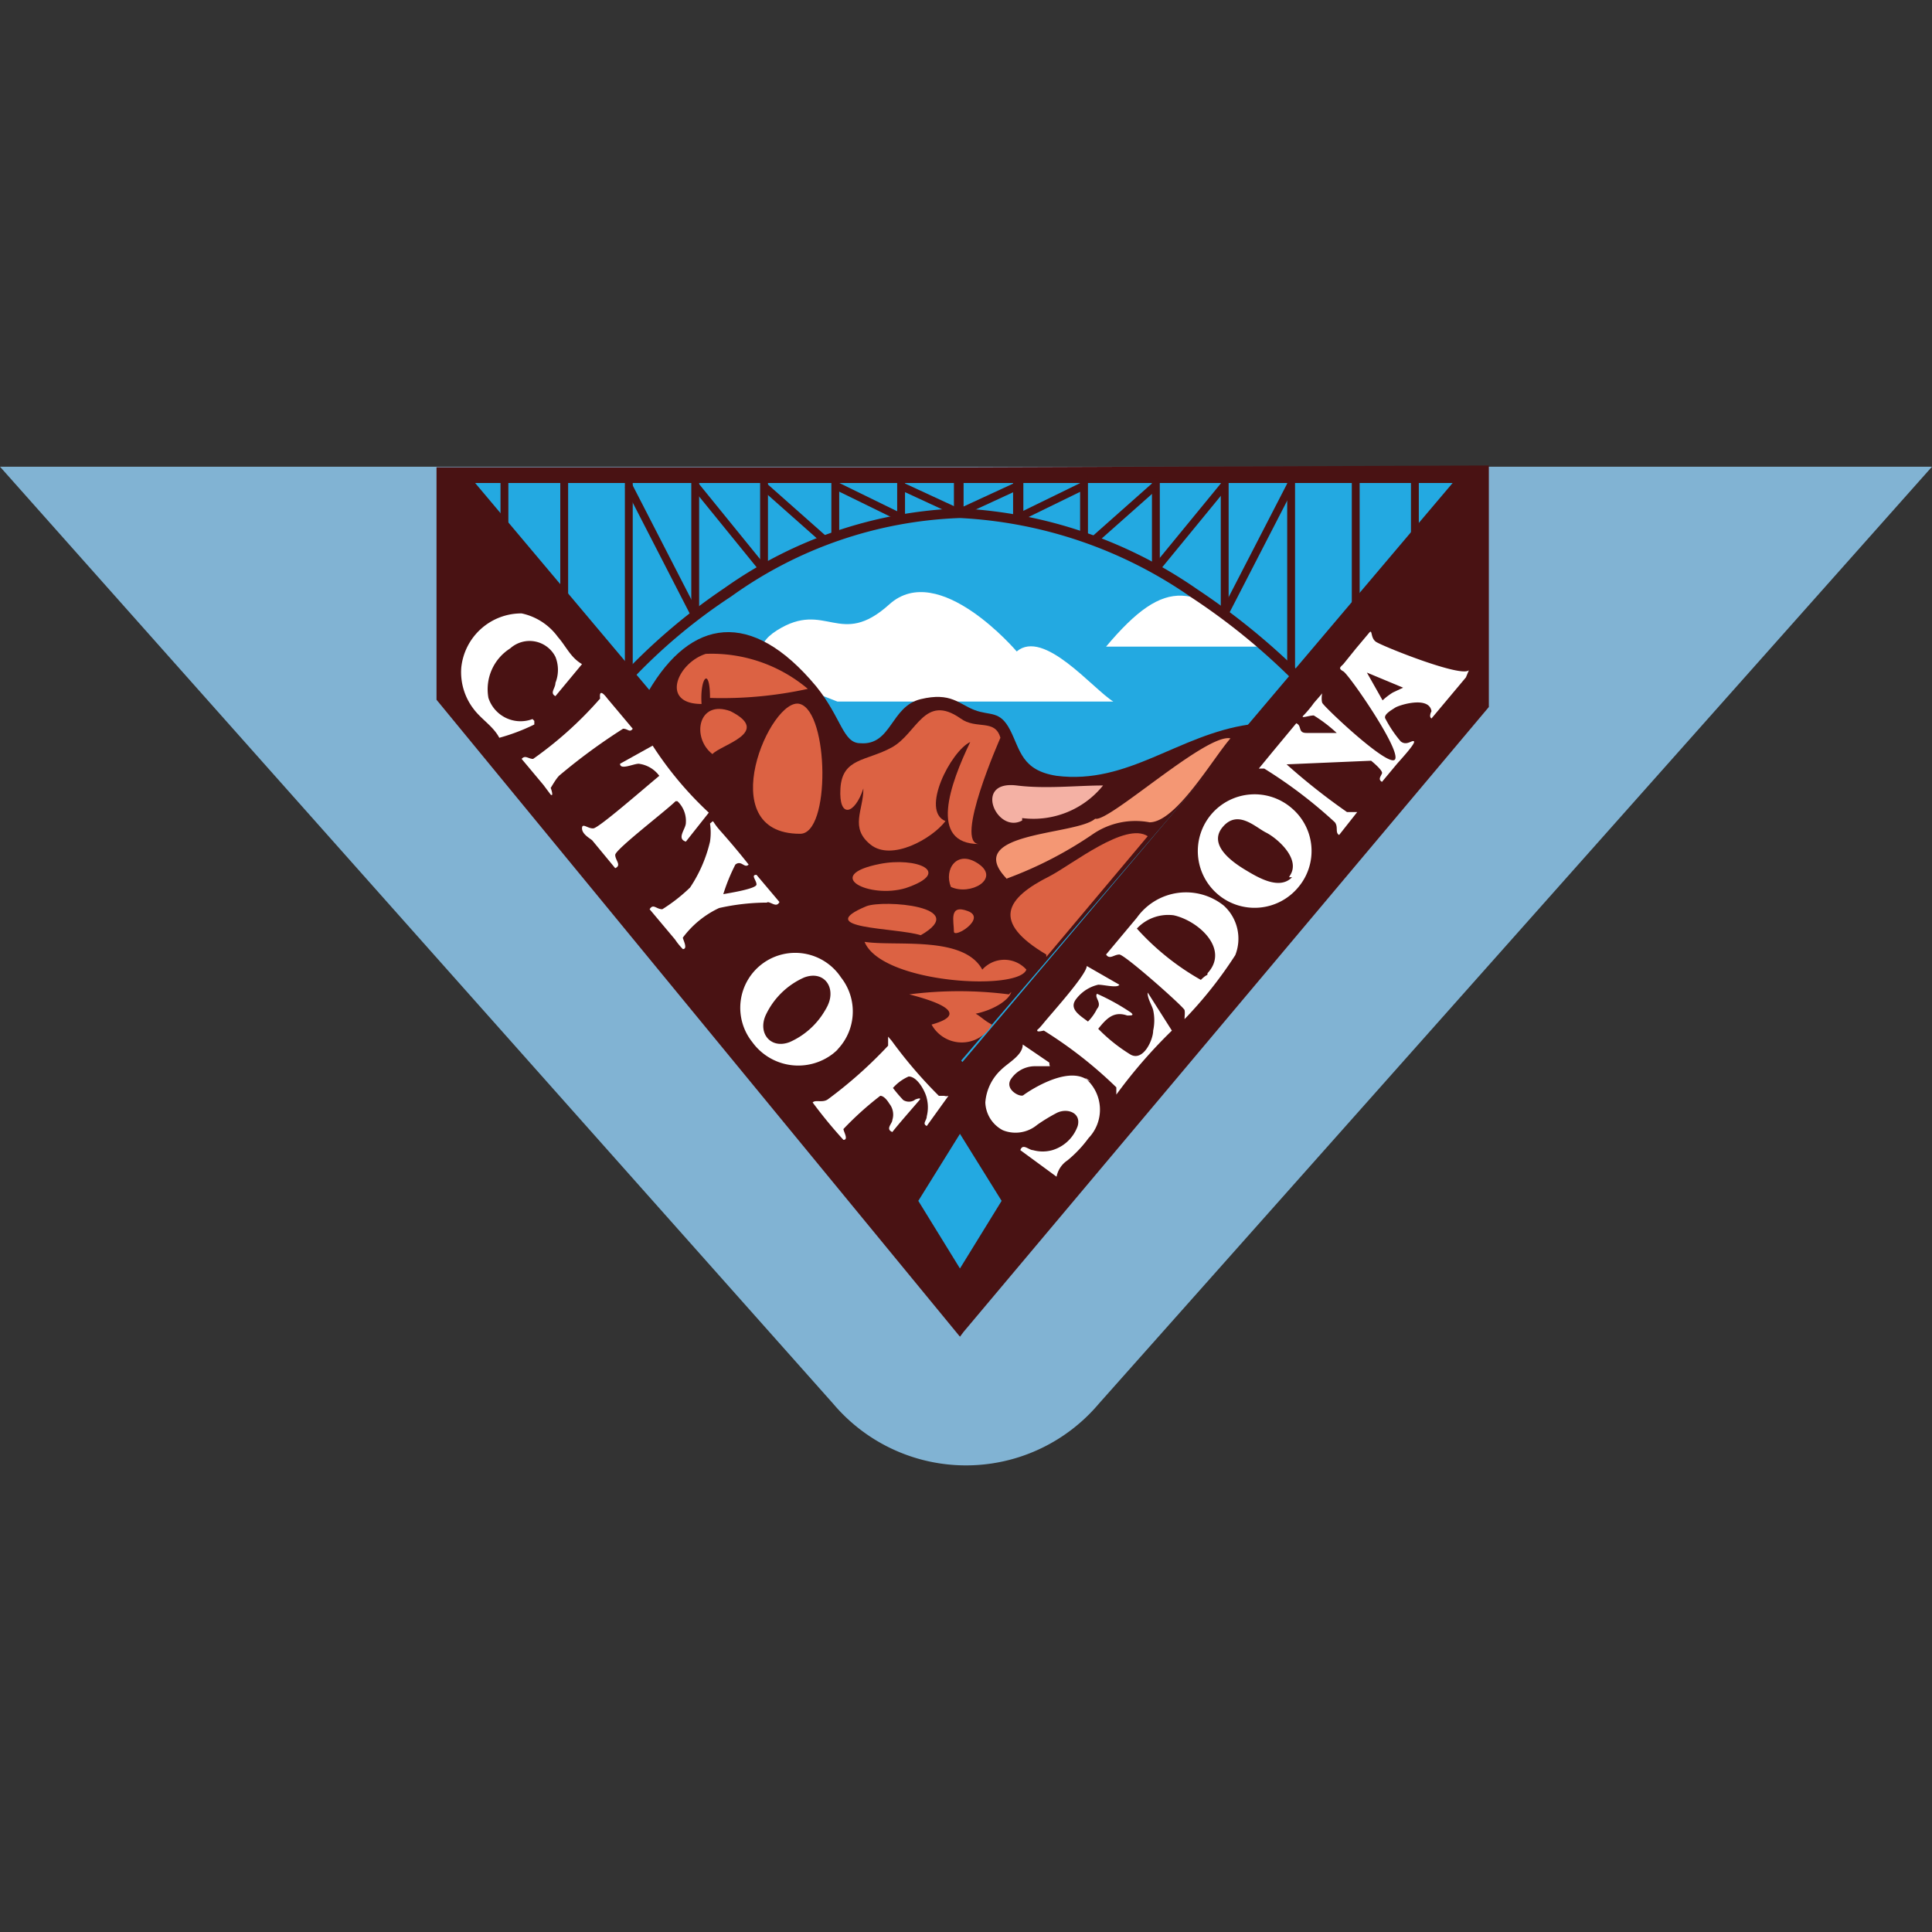 <svg xmlns="http://www.w3.org/2000/svg" viewBox="0 0 32 32"><rect x="0" y="0" width="32" height="32" fill="#333333" stroke="none"/><path d="M32,7.73H0L13.8,23.25a2.88,2.88,0,0,0,4.4,0Z" fill="#81b3d3"/><polygon points="7.41 7.86 15.9 17.86 24.36 7.92 7.41 7.86" fill="#23a9e1"/><path d="M20.92,10.71h-2.6c1-1.19,1.49-1.06,2.6,0Z" fill="#fff"/><path d="M13.86,11.62h4.58c-.34-.21-1.15-1.21-1.6-.83,0,0-1.29-1.52-2.11-.78s-1.05-.08-1.86.43.54,1,1,1.18Z" fill="#fff"/><path d="M16,7.74H7.23v3.85L15.9,22.14l.06-.08,8.7-10.35v-4Zm0,9.78-.06.07L7.87,8H24.06Z" fill="#491213"/><path d="M15.9,17.59l.06-.07L20.69,12c-1.18.17-2,1-3.19.85-.58-.09-.6-.43-.77-.76s-.33-.23-.59-.33-.39-.3-.89-.18-.48.77-1,.73c-.29,0-.31-.42-.73-.94-1.08-1.3-2.08-1.12-2.78.08Z" fill="#491213"/><polygon points="15.21 19.89 15.9 18.78 16.59 19.89 15.9 21.01 15.21 19.89" fill="#23a9e1"/><path d="M21.36,11.21A10.68,10.68,0,0,0,19.74,9.9,7.34,7.34,0,0,0,15.9,8.58a6.9,6.9,0,0,0-3.79,1.3,9.16,9.16,0,0,0-1.58,1.31l-.13-.11A10,10,0,0,1,12,9.74,7.18,7.18,0,0,1,15.9,8.42a7.53,7.53,0,0,1,3.93,1.34,11.51,11.51,0,0,1,1.65,1.33Z" fill="#491213"/><rect x="8.29" y="7.94" width="0.13" height="1.14" fill="#491213"/><rect x="9.28" y="7.89" width="0.13" height="2.17" fill="#491213"/><rect x="10.35" y="7.91" width="0.13" height="3.16" fill="#491213"/><rect x="11.45" y="7.89" width="0.13" height="2.31" fill="#491213"/><rect x="12.59" y="7.87" width="0.13" height="1.57" fill="#491213"/><rect x="13.77" y="7.92" width="0.13" height="0.97" fill="#491213"/><rect x="14.86" y="7.89" width="0.13" height="0.7" fill="#491213"/><rect x="10.9" y="7.91" width="0.13" height="2.42" transform="translate(-2.96 6.02) rotate(-27.2)" fill="#491213"/><rect x="12.03" y="7.84" width="0.13" height="1.81" transform="translate(-2.81 9.59) rotate(-39.09)" fill="#491213"/><rect x="13.1" y="7.82" width="0.13" height="1.37" transform="translate(-1.93 12.72) rotate(-48.45)" fill="#491213"/><rect x="14.32" y="7.71" width="0.13" height="1.21" transform="translate(0.6 17.58) rotate(-63.94)" fill="#491213"/><rect x="15.34" y="7.73" width="0.13" height="1.07" transform="translate(1.43 18.78) rotate(-65.17)" fill="#491213"/><rect x="23.37" y="7.95" width="0.13" height="0.99" fill="#491213"/><rect x="22.39" y="7.86" width="0.13" height="2.22" fill="#491213"/><rect x="21.32" y="7.95" width="0.13" height="3.16" fill="#491213"/><rect x="20.22" y="7.91" width="0.13" height="2.27" fill="#491213"/><rect x="19.08" y="7.9" width="0.13" height="1.54" fill="#491213"/><rect x="17.89" y="7.85" width="0.13" height="1.04" fill="#491213"/><rect x="16.78" y="7.93" width="0.17" height="0.66" fill="#491213"/><rect x="19.64" y="9.04" width="2.39" height="0.13" transform="translate(3.19 23.45) rotate(-62.73)" fill="#491213"/><rect x="18.81" y="8.67" width="1.79" height="0.13" transform="translate(0.45 18.44) rotate(-50.64)" fill="#491213"/><rect x="17.95" y="8.43" width="1.37" height="0.13" transform="translate(-0.95 14.5) rotate(-41.56)" fill="#491213"/><rect x="16.81" y="8.24" width="1.21" height="0.13" transform="translate(-1.88 8.48) rotate(-26.01)" fill="#491213"/><rect x="15.85" y="8.2" width="1.07" height="0.13" transform="translate(-1.96 7.63) rotate(-24.78)" fill="#491213"/><path d="M11.22,13.27a.45.45,0,0,1,.14.36c0,.1-.16.26,0,.31l.38-.48a5.83,5.83,0,0,1-.93-1.11l-.54.3c0,.11.22,0,.31,0a.5.5,0,0,1,.34.2c-.3.25-1,.86-1.09.87s-.19-.1-.19,0,.14.17.17.2l.38.46c.11-.05,0-.13,0-.22s.84-.73,1-.89Z" fill="#fff"/><path d="M10.32,12.07c.08,0,.11.07.16,0l-.42-.5c-.06-.08-.14-.16-.12,0a6.24,6.24,0,0,1-1.11,1c-.08,0-.13-.07-.19,0L9,13l.12.16c.06.05,0-.12,0-.11s.09-.16.15-.21A9.73,9.73,0,0,1,10.32,12.07Z" fill="#fff"/><path d="M8.82,11.91a.56.56,0,0,1-.73-.35.8.8,0,0,1,.36-.82.48.48,0,0,1,.75.14.58.58,0,0,1,0,.43c0,.09-.1.17,0,.22L9.64,11c-.19-.11-.26-.29-.4-.45a1,1,0,0,0-.6-.39,1,1,0,0,0-1,.9,1,1,0,0,0,.21.69c.13.17.32.28.42.47A3.26,3.26,0,0,0,8.85,12l0-.06Z" fill="#fff"/><path d="M15.55,18.15a7.6,7.6,0,0,1-.78-.91l-.06-.07,0,0s0,.1,0,.15a7.31,7.31,0,0,1-1,.89c-.09.06-.2,0-.25.05a7.74,7.74,0,0,0,.51.62c.09,0,0-.14,0-.18a5.29,5.29,0,0,1,.61-.55c.06,0,.12.08.15.13a.29.29,0,0,1,.05.27c0,.06-.12.15,0,.2.1-.13.4-.47.45-.53s-.1,0-.08,0a.18.18,0,0,1-.19,0,2.61,2.61,0,0,1-.17-.2.75.75,0,0,1,.26-.19c.15,0,.28.26.3.36a.61.61,0,0,1,0,.3c0,.07-.08.12,0,.16l.36-.5a.1.1,0,0,1-.07,0Z" fill="#fff"/><path d="M13.8,17.45a.91.91,0,0,0,.13-1.26.91.91,0,1,0-1.47,1.07.94.94,0,0,0,1.34.19C14,17.28,13.78,17.46,13.8,17.45Zm-.08-.82a1.27,1.27,0,0,1-.64.63c-.31.12-.53-.14-.4-.44a1.27,1.27,0,0,1,.64-.63c.32-.12.52.15.4.44S13.73,16.6,13.72,16.63Z" fill="#fff"/><path d="M12.7,14.94c.08,0,.16.1.21,0l-.38-.45c-.1,0,0,.09,0,.16s-.44.14-.55.16a3.06,3.06,0,0,1,.2-.49c.1-.08.15.07.22,0-.15-.19-.31-.38-.47-.56s-.09-.18-.17-.12a1,1,0,0,1,0,.3,2.32,2.32,0,0,1-.33.76,2.77,2.77,0,0,1-.46.36c-.1,0-.15-.1-.21,0l.42.5a1.12,1.12,0,0,0,.13.16c.09,0,0-.16,0-.19a1.59,1.59,0,0,1,.6-.49,3.66,3.66,0,0,1,.81-.09Z" fill="#fff"/><path d="M11.62,11.66c-.69,0-.4-.68.07-.83a2.47,2.47,0,0,1,1.69.58,6.65,6.65,0,0,1-1.62.15c0-.53-.17-.34-.14.1Z" fill="#dc6243"/><path d="M11.8,12.49c-.35-.27-.24-.91.3-.71.69.35-.15.55-.3.71Z" fill="#dc6243"/><path d="M13.25,13.81c-1.48,0-.48-2.29,0-2.15s.51,2.16,0,2.15Z" fill="#dc6243"/><path d="M14.3,13.06c-.14.43-.41.51-.38,0s.43-.45.85-.68.54-.9,1.14-.48c.26.19.57,0,.66.32,0,0-.78,1.76-.35,1.76-.85,0-.48-1-.15-1.69-.32.15-.83,1.14-.41,1.31-.22.29-.89.67-1.24.39s-.12-.57-.12-.92Z" fill="#dc6243"/><path d="M15,14.71c-.6.18-1.39-.21-.43-.4.6-.12,1.23.13.43.4Z" fill="#dc6243"/><path d="M15.75,14.69c-.12-.29.1-.63.46-.38s-.14.53-.46.38Z" fill="#dc6243"/><path d="M15.25,15.49c-.42-.13-1.81-.1-.9-.48.28-.11,1.74,0,.9.48Z" fill="#dc6243"/><path d="M15.8,15.43c0-.17-.09-.46.23-.34s-.23.46-.23.34Z" fill="#dc6243"/><path d="M17,16.06a.49.49,0,0,0-.73,0c-.31-.57-1.43-.38-1.95-.46.28.69,2.55.82,2.68.46Z" fill="#dc6243"/><path d="M16.71,16.47a6.49,6.49,0,0,0-1.65,0c.31.08,1.09.3.37.5a.57.57,0,0,0,1,0c-.12-.06-.18-.13-.27-.18.29-.06.55-.22.59-.36Z" fill="#dc6243"/><path d="M17.33,15.81c-.91-.54-.68-.93.06-1.3.38-.2,1.25-.9,1.62-.66l-1.68,2Z" fill="#dc6243"/><path d="M16.68,14.56c-.77-.79,1.15-.72,1.46-1,.22.07,1.84-1.42,2.24-1.33-.29.33-.9,1.39-1.34,1.39a1.25,1.25,0,0,0-.93.19,6.49,6.49,0,0,1-1.43.74Z" fill="#f49774"/><path d="M16.93,13.59c-.42.23-.82-.67-.09-.58.48.06,1,0,1.43,0a1.48,1.48,0,0,1-1.34.54Z" fill="#f4b1a4"/><rect x="15.8" y="7.98" width="0.16" height="0.57" fill="#491213"/><path d="M19.1,16.73a.79.79,0,0,1,0,.34c0,.15-.16.51-.37.4a2.76,2.76,0,0,1-.54-.43c.13-.16.25-.3.48-.22.07,0,.12,0,.06-.05a3.66,3.66,0,0,0-.56-.31c-.05.06.09.15,0,.25a.8.8,0,0,1-.15.21c-.13-.1-.33-.21-.19-.38a.64.64,0,0,1,.36-.23c.1,0,.32.06.35,0L18,16c0,.14-.58.78-.71.94s-.11.1-.11.13.1,0,.11,0a7.09,7.09,0,0,1,1.2.94s0,.09,0,.12,0,0,0,0a8.32,8.32,0,0,1,.92-1.06l-.4-.63C19,16.53,19.08,16.65,19.1,16.73Z" fill="#fff"/><path d="M18,17.88c-.35-.23-1,.22-1.05.26s-.31-.09-.21-.26a.48.48,0,0,1,.39-.22s.23,0,.25,0,0,0,0-.06l-.44-.3c0,.18-.24.3-.36.42a.82.82,0,0,0-.26.54.54.54,0,0,0,.29.46.56.56,0,0,0,.57-.09,2.9,2.9,0,0,1,.33-.2c.17-.08.4,0,.34.22a.64.64,0,0,1-.42.4.59.59,0,0,1-.32,0c-.07,0-.17-.12-.21,0l.6.44a.42.42,0,0,1,.18-.27,2,2,0,0,0,.35-.37A.68.68,0,0,0,18,17.88Z" fill="#fff"/><path d="M18,17.88c.16.1-.1-.09,0,0Z" fill="#fff"/><path d="M23.05,11.48Z" fill="#fff"/><path d="M24.33,11.1c-.12.13-1.44-.4-1.54-.47s-.05-.23-.12-.14l-.21.25-.21.26c-.05.05-.09.07,0,.12s.93,1.26.86,1.45-1.19-.87-1.21-.93,0-.17,0-.16-.13.15-.15.18-.1.13-.16.19.09,0,.17,0a2.4,2.4,0,0,1,.38.29l-.5,0c-.15,0-.07-.12-.17-.16l-.39.47-.23.28s0,0,0,0,0,0,.09,0a7.69,7.69,0,0,1,1.17.89c.06.08,0,.17.07.21l.3-.38s0,0,0,0-.08,0-.17,0a10.52,10.52,0,0,1-1-.79l1.4-.06s.2.16.18.21-.07.1,0,.14l.25-.3h0l0,0a.08.08,0,0,0,0,0l0,0c.07-.08.31-.34.28-.37s-.12.08-.22,0a2,2,0,0,1-.25-.37c-.05-.07.1-.15.16-.19s.56-.2.6.06c0,0-.05.09,0,.12s0,0,0,0l.57-.68Zm-1.26.37h0a1.09,1.09,0,0,0-.17.13l-.26-.46.6.25Z" fill="#fff"/><path d="M21.4,13.39a.94.94,0,1,0,.1,1.31A.93.93,0,0,0,21.4,13.39Zm0,1.14h0c-.21.22-.57,0-.77-.12S20,14,20.25,13.7s.54,0,.72.09.59.44.39.72C21.38,14.49,21.38,14.48,21.35,14.53Z" fill="#fff"/><path d="M21.4,13.39c.2.17,0,0,0,0Z" fill="#fff"/><path d="M21.34,14.53h0v0Z" fill="#fff"/><path d="M20.27,15s0,0,0,0a1,1,0,0,0-1.44.2l-.51.61c.06.09.13,0,.22,0s1.07.87,1.08.92,0,.09,0,.15a6.87,6.87,0,0,0,.84-1.06A.74.74,0,0,0,20.27,15ZM20,16.12c0,.05,0,0-.11.11a4.22,4.22,0,0,1-1.06-.85.71.71,0,0,1,.61-.22C19.85,15.25,20.37,15.72,20,16.12Z" fill="#fff"/></svg>